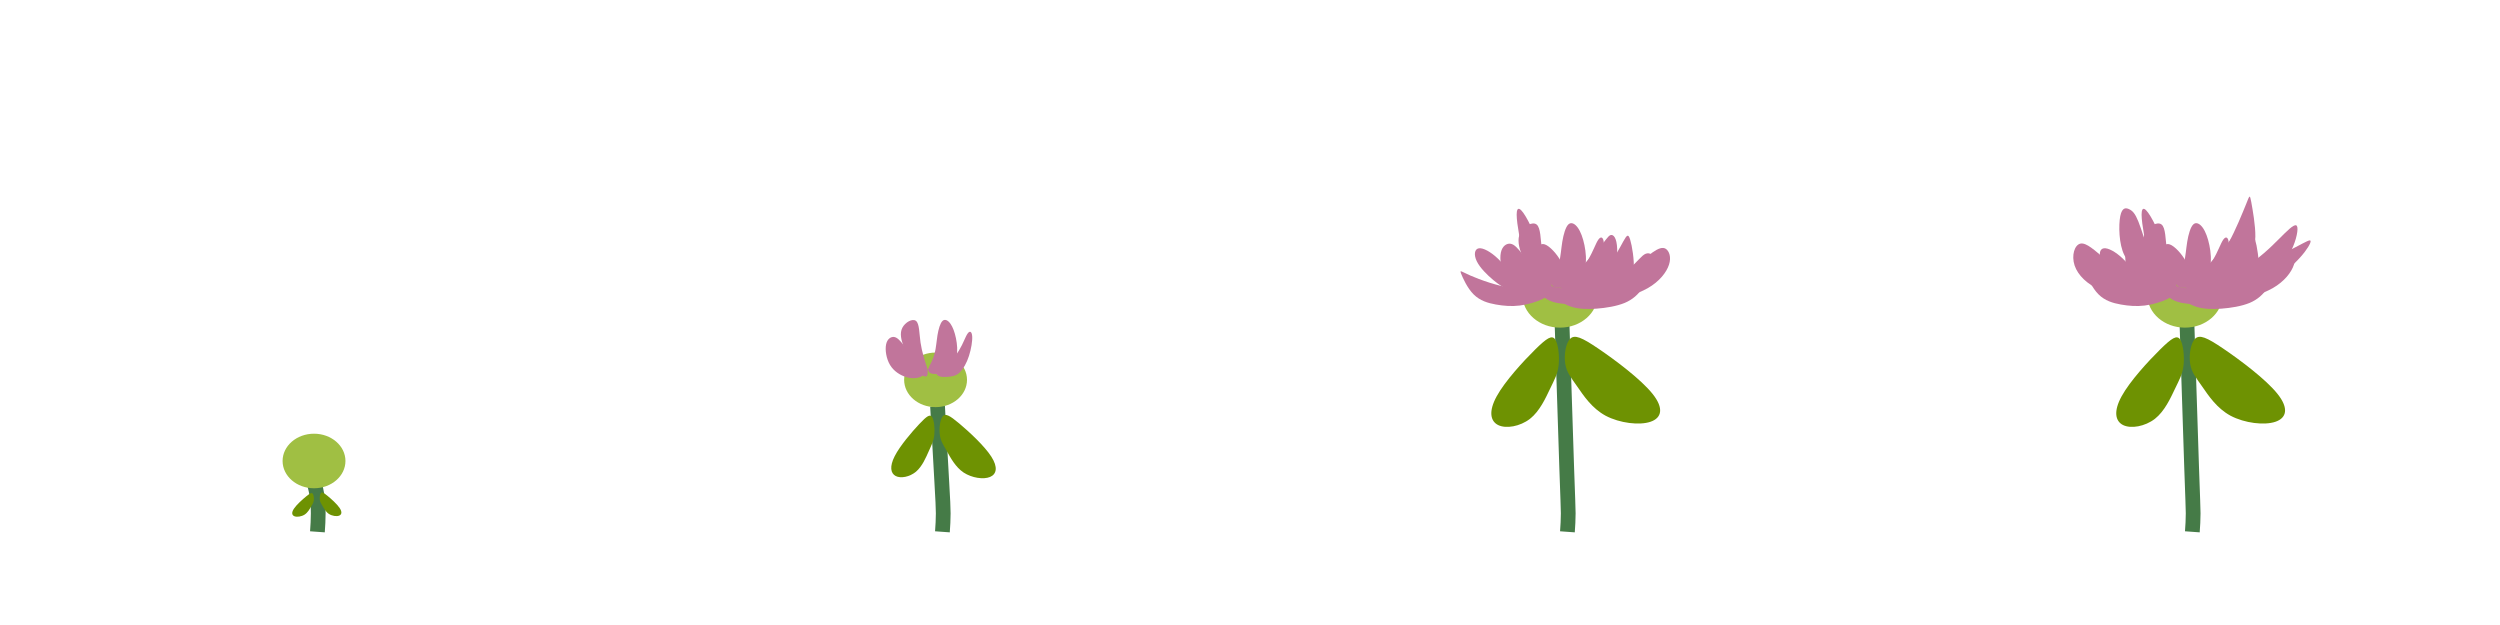 <?xml version="1.0" encoding="UTF-8" standalone="no"?>
<!-- Created with Inkscape (http://www.inkscape.org/) -->

<svg
   width="128"
   height="32"
   viewBox="0 0 33.867 8.467"
   version="1.1"
   id="svg1"
   inkscape:version="1.3.2 (091e20e, 2023-11-25, custom)"
   sodipodi:docname="Chrysanthemum_Scene.svg"
   xmlns:inkscape="http://www.inkscape.org/namespaces/inkscape"
   xmlns:sodipodi="http://sodipodi.sourceforge.net/DTD/sodipodi-0.dtd"
   xmlns="http://www.w3.org/2000/svg"
   xmlns:svg="http://www.w3.org/2000/svg">
  <sodipodi:namedview
     id="namedview1"
     pagecolor="#ffffff"
     bordercolor="#000000"
     borderopacity="0.25"
     inkscape:showpageshadow="2"
     inkscape:pageopacity="0.0"
     inkscape:pagecheckerboard="0"
     inkscape:deskcolor="#d1d1d1"
     inkscape:document-units="mm"
     showgrid="true"
     inkscape:zoom="11.313708"
     inkscape:cx="21.566757"
     inkscape:cy="28.770407"
     inkscape:window-width="1920"
     inkscape:window-height="1001"
     inkscape:window-x="-7"
     inkscape:window-y="-7"
     inkscape:window-maximized="1"
     inkscape:current-layer="g75">
    <inkscape:grid
       id="grid1"
       units="px"
       originx="4.9484431e-08"
       originy="-9.2932053e-09"
       spacingx="8.467"
       spacingy="8.467"
       empcolor="#0099e5"
       empopacity="0.302"
       color="#0099e5"
       opacity="0.149"
       empspacing="5"
       dotted="false"
       gridanglex="30"
       gridanglez="30"
       visible="true" />
  </sodipodi:namedview>
  <defs
     id="defs1">
    <inkscape:path-effect
       effect="bspline"
       id="path-effect955"
       is_visible="true"
       lpeversion="1.3"
       weight="33.333"
       steps="2"
       helper_size="0"
       apply_no_weight="true"
       apply_with_weight="true"
       only_selected="false"
       uniform="false" />
    <inkscape:path-effect
       effect="bspline"
       id="path-effect953"
       is_visible="true"
       lpeversion="1.3"
       weight="33.333"
       steps="2"
       helper_size="0"
       apply_no_weight="true"
       apply_with_weight="true"
       only_selected="false"
       uniform="false" />
    <inkscape:path-effect
       effect="bspline"
       id="path-effect951"
       is_visible="true"
       lpeversion="1.3"
       weight="33.333"
       steps="2"
       helper_size="0"
       apply_no_weight="true"
       apply_with_weight="true"
       only_selected="false"
       uniform="false" />
    <inkscape:path-effect
       effect="bspline"
       id="path-effect949"
       is_visible="true"
       lpeversion="1.3"
       weight="33.333"
       steps="2"
       helper_size="0"
       apply_no_weight="true"
       apply_with_weight="true"
       only_selected="false"
       uniform="false" />
    <inkscape:path-effect
       effect="bspline"
       id="path-effect947"
       is_visible="true"
       lpeversion="1.3"
       weight="33.333"
       steps="2"
       helper_size="0"
       apply_no_weight="true"
       apply_with_weight="true"
       only_selected="false"
       uniform="false" />
    <inkscape:path-effect
       effect="bspline"
       id="path-effect945"
       is_visible="true"
       lpeversion="1.3"
       weight="33.333"
       steps="2"
       helper_size="0"
       apply_no_weight="true"
       apply_with_weight="true"
       only_selected="false"
       uniform="false" />
    <inkscape:path-effect
       effect="bspline"
       id="path-effect941"
       is_visible="true"
       lpeversion="1.3"
       weight="33.333"
       steps="2"
       helper_size="0"
       apply_no_weight="true"
       apply_with_weight="true"
       only_selected="false"
       uniform="false" />
    <inkscape:path-effect
       effect="bspline"
       id="path-effect937"
       is_visible="true"
       lpeversion="1.3"
       weight="33.333"
       steps="2"
       helper_size="0"
       apply_no_weight="true"
       apply_with_weight="true"
       only_selected="false"
       uniform="false" />
    <inkscape:path-effect
       effect="bspline"
       id="path-effect932"
       is_visible="true"
       lpeversion="1.3"
       weight="33.333"
       steps="2"
       helper_size="0"
       apply_no_weight="true"
       apply_with_weight="true"
       only_selected="false"
       uniform="false" />
    <inkscape:path-effect
       effect="bspline"
       id="path-effect924"
       is_visible="true"
       lpeversion="1.3"
       weight="33.333"
       steps="2"
       helper_size="0"
       apply_no_weight="true"
       apply_with_weight="true"
       only_selected="false"
       uniform="false" />
    <inkscape:path-effect
       effect="bspline"
       id="path-effect918"
       is_visible="true"
       lpeversion="1.3"
       weight="33.333"
       steps="2"
       helper_size="0"
       apply_no_weight="true"
       apply_with_weight="true"
       only_selected="false"
       uniform="false" />
    <inkscape:path-effect
       effect="bspline"
       id="path-effect914"
       is_visible="true"
       lpeversion="1.3"
       weight="33.333"
       steps="2"
       helper_size="0"
       apply_no_weight="true"
       apply_with_weight="true"
       only_selected="false"
       uniform="false" />
    <inkscape:path-effect
       effect="bspline"
       id="path-effect898"
       is_visible="true"
       lpeversion="1.3"
       weight="33.333"
       steps="2"
       helper_size="0"
       apply_no_weight="true"
       apply_with_weight="true"
       only_selected="false"
       uniform="false" />
    <inkscape:path-effect
       effect="bspline"
       id="path-effect886"
       is_visible="true"
       lpeversion="1.3"
       weight="33.333"
       steps="2"
       helper_size="0"
       apply_no_weight="true"
       apply_with_weight="true"
       only_selected="false"
       uniform="false" />
    <inkscape:path-effect
       effect="bspline"
       id="path-effect874"
       is_visible="true"
       lpeversion="1.3"
       weight="33.333"
       steps="2"
       helper_size="0"
       apply_no_weight="true"
       apply_with_weight="true"
       only_selected="false"
       uniform="false" />
    <inkscape:path-effect
       effect="bspline"
       id="path-effect862"
       is_visible="true"
       lpeversion="1.3"
       weight="33.333"
       steps="2"
       helper_size="0"
       apply_no_weight="true"
       apply_with_weight="true"
       only_selected="false"
       uniform="false" />
    <inkscape:path-effect
       effect="bspline"
       id="path-effect854"
       is_visible="true"
       lpeversion="1.3"
       weight="33.333"
       steps="2"
       helper_size="0"
       apply_no_weight="true"
       apply_with_weight="true"
       only_selected="false"
       uniform="false" />
    <inkscape:path-effect
       effect="bspline"
       id="path-effect822"
       is_visible="true"
       lpeversion="1.3"
       weight="33.333"
       steps="2"
       helper_size="0"
       apply_no_weight="true"
       apply_with_weight="true"
       only_selected="false"
       uniform="false" />
    <inkscape:path-effect
       effect="bspline"
       id="path-effect737"
       is_visible="true"
       lpeversion="1.3"
       weight="33.333"
       steps="2"
       helper_size="0"
       apply_no_weight="true"
       apply_with_weight="true"
       only_selected="false"
       uniform="false" />
    <inkscape:path-effect
       effect="bspline"
       id="path-effect731"
       is_visible="true"
       lpeversion="1.3"
       weight="33.333"
       steps="2"
       helper_size="0"
       apply_no_weight="true"
       apply_with_weight="true"
       only_selected="false"
       uniform="false" />
    <inkscape:path-effect
       effect="bspline"
       id="path-effect703"
       is_visible="true"
       lpeversion="1.3"
       weight="33.333"
       steps="2"
       helper_size="0"
       apply_no_weight="true"
       apply_with_weight="true"
       only_selected="false"
       uniform="false" />
    <inkscape:path-effect
       effect="bspline"
       id="path-effect695"
       is_visible="true"
       lpeversion="1.3"
       weight="33.333"
       steps="2"
       helper_size="0"
       apply_no_weight="true"
       apply_with_weight="true"
       only_selected="false"
       uniform="false" />
    <inkscape:path-effect
       effect="bspline"
       id="path-effect686"
       is_visible="true"
       lpeversion="1.3"
       weight="33.333"
       steps="2"
       helper_size="0"
       apply_no_weight="true"
       apply_with_weight="true"
       only_selected="false"
       uniform="false" />
    <inkscape:path-effect
       effect="bspline"
       id="path-effect678"
       is_visible="true"
       lpeversion="1.3"
       weight="33.333"
       steps="2"
       helper_size="0"
       apply_no_weight="true"
       apply_with_weight="true"
       only_selected="false"
       uniform="false" />
    <inkscape:path-effect
       effect="bspline"
       id="path-effect670"
       is_visible="true"
       lpeversion="1.3"
       weight="33.333"
       steps="2"
       helper_size="0"
       apply_no_weight="true"
       apply_with_weight="true"
       only_selected="false"
       uniform="false" />
    <inkscape:path-effect
       effect="bspline"
       id="path-effect666"
       is_visible="true"
       lpeversion="1.3"
       weight="33.333"
       steps="2"
       helper_size="0"
       apply_no_weight="true"
       apply_with_weight="true"
       only_selected="false"
       uniform="false" />
    <inkscape:path-effect
       effect="bspline"
       id="path-effect662"
       is_visible="true"
       lpeversion="1.3"
       weight="33.333"
       steps="2"
       helper_size="0"
       apply_no_weight="true"
       apply_with_weight="true"
       only_selected="false"
       uniform="false" />
    <inkscape:path-effect
       effect="bspline"
       id="path-effect642"
       is_visible="true"
       lpeversion="1.3"
       weight="33.333"
       steps="2"
       helper_size="0"
       apply_no_weight="true"
       apply_with_weight="true"
       only_selected="false"
       uniform="false" />
    <inkscape:path-effect
       effect="bspline"
       id="path-effect634"
       is_visible="true"
       lpeversion="1.3"
       weight="33.333"
       steps="2"
       helper_size="0"
       apply_no_weight="true"
       apply_with_weight="true"
       only_selected="false"
       uniform="false" />
    <inkscape:path-effect
       effect="bspline"
       id="path-effect624"
       is_visible="true"
       lpeversion="1.3"
       weight="33.333"
       steps="2"
       helper_size="0"
       apply_no_weight="true"
       apply_with_weight="true"
       only_selected="false"
       uniform="false" />
    <inkscape:path-effect
       effect="bspline"
       id="path-effect607"
       is_visible="true"
       lpeversion="1.3"
       weight="33.333"
       steps="2"
       helper_size="0"
       apply_no_weight="true"
       apply_with_weight="true"
       only_selected="false"
       uniform="false" />
    <inkscape:path-effect
       effect="bspline"
       id="path-effect595"
       is_visible="true"
       lpeversion="1.3"
       weight="33.333"
       steps="2"
       helper_size="0"
       apply_no_weight="true"
       apply_with_weight="true"
       only_selected="false"
       uniform="false" />
    <inkscape:path-effect
       effect="bspline"
       id="path-effect560"
       is_visible="true"
       lpeversion="1.3"
       weight="33.333"
       steps="2"
       helper_size="0"
       apply_no_weight="true"
       apply_with_weight="true"
       only_selected="false"
       uniform="false" />
    <inkscape:path-effect
       effect="bspline"
       id="path-effect499"
       is_visible="true"
       lpeversion="1.3"
       weight="33.333"
       steps="2"
       helper_size="0"
       apply_no_weight="true"
       apply_with_weight="true"
       only_selected="false"
       uniform="false" />
    <inkscape:path-effect
       effect="bspline"
       id="path-effect486"
       is_visible="true"
       lpeversion="1.3"
       weight="33.333"
       steps="2"
       helper_size="0"
       apply_no_weight="true"
       apply_with_weight="true"
       only_selected="false"
       uniform="false" />
    <inkscape:path-effect
       effect="bspline"
       id="path-effect442"
       is_visible="true"
       lpeversion="1.3"
       weight="33.333"
       steps="2"
       helper_size="0"
       apply_no_weight="true"
       apply_with_weight="true"
       only_selected="false"
       uniform="false" />
    <inkscape:path-effect
       effect="bspline"
       id="path-effect426"
       is_visible="true"
       lpeversion="1.3"
       weight="33.333"
       steps="2"
       helper_size="0"
       apply_no_weight="true"
       apply_with_weight="true"
       only_selected="false"
       uniform="false" />
    <inkscape:path-effect
       effect="bspline"
       id="path-effect412"
       is_visible="true"
       lpeversion="1.3"
       weight="33.333"
       steps="2"
       helper_size="0"
       apply_no_weight="true"
       apply_with_weight="true"
       only_selected="false"
       uniform="false" />
    <inkscape:path-effect
       effect="bspline"
       id="path-effect404"
       is_visible="true"
       lpeversion="1.3"
       weight="33.333"
       steps="2"
       helper_size="0"
       apply_no_weight="true"
       apply_with_weight="true"
       only_selected="false"
       uniform="false" />
    <inkscape:path-effect
       effect="bspline"
       id="path-effect393"
       is_visible="true"
       lpeversion="1.3"
       weight="33.333"
       steps="2"
       helper_size="0"
       apply_no_weight="true"
       apply_with_weight="true"
       only_selected="false"
       uniform="false" />
    <inkscape:path-effect
       effect="bspline"
       id="path-effect345"
       is_visible="true"
       lpeversion="1.3"
       weight="33.333"
       steps="2"
       helper_size="0"
       apply_no_weight="true"
       apply_with_weight="true"
       only_selected="false"
       uniform="false" />
    <inkscape:path-effect
       effect="bspline"
       id="path-effect307"
       is_visible="true"
       lpeversion="1.3"
       weight="33.333"
       steps="2"
       helper_size="0"
       apply_no_weight="true"
       apply_with_weight="true"
       only_selected="false"
       uniform="false" />
    <inkscape:path-effect
       effect="bspline"
       id="path-effect278"
       is_visible="true"
       lpeversion="1.3"
       weight="33.333"
       steps="2"
       helper_size="0"
       apply_no_weight="true"
       apply_with_weight="true"
       only_selected="false"
       uniform="false" />
    <inkscape:path-effect
       effect="bspline"
       id="path-effect239"
       is_visible="true"
       lpeversion="1.3"
       weight="33.333"
       steps="2"
       helper_size="0"
       apply_no_weight="true"
       apply_with_weight="true"
       only_selected="false"
       uniform="false" />
    <inkscape:path-effect
       effect="bspline"
       id="path-effect136"
       is_visible="true"
       lpeversion="1.3"
       weight="33.333"
       steps="2"
       helper_size="0"
       apply_no_weight="true"
       apply_with_weight="true"
       only_selected="false"
       uniform="false" />
  </defs>
  <g
     inkscape:label="Layer 1 copy 1"
     inkscape:groupmode="layer"
     id="g75"
     transform="matrix(-1.062,0,0,1.062,8.731,-0.265)">
    <rect
       style="fill:#bdca31;fill-opacity:0;stroke:none;stroke-width:0.498"
       id="rect74"
       width="7.969"
       height="7.969"
       x="0.249"
       y="0.249"
       inkscape:export-filename="Spider_Lily.svg"
       inkscape:export-xdpi="44.636486"
       inkscape:export-ydpi="44.636486" />
    <path
       style="fill:none;stroke:#457b47;stroke-width:0.2;stroke-dasharray:none"
       d="m 4.299,7.21 c 0.006,-0.083 0.011,-0.165 0.011,-0.251 -1e-7,-0.085 -0.006,-0.174 -0.019,-0.256 -0.014,-0.083 -0.036,-0.16 -0.058,-0.237"
       id="path1"
       transform="matrix(-0.941,0,0,0.941,8.218,0.249)"
       inkscape:original-d="m 4.2994791,7.2098957 c 0.00551,-0.082682 0.011025,-0.1653645 0.016536,-0.2480468 -0.00551,-0.088196 -0.011025,-0.176389 -0.016536,-0.2645834 -0.02205,-0.077172 -0.044097,-0.1543404 -0.066146,-0.2315104"
       inkscape:path-effect="#path-effect136" />
    <ellipse
       style="fill:#a0bf43;stroke:none;stroke-width:0.518;stroke-dasharray:none"
       id="path136"
       cx="-4.216"
       cy="6.13"
       rx="0.401"
       ry="0.348"
       transform="scale(-1,1)" />
    <path
       style="fill:#6e9202;stroke-width:0.094"
       d="m 4.303,6.578 c 0.013,-0.016 0.034,-0.005 0.082,0.034 0.048,0.039 0.123,0.106 0.157,0.157 0.034,0.051 0.026,0.084 -0.006,0.097 -0.032,0.013 -0.089,0.005 -0.13,-0.021 -0.04,-0.026 -0.064,-0.07 -0.082,-0.101 -0.018,-0.031 -0.031,-0.049 -0.035,-0.079 -0.004,-0.03 0.001,-0.071 0.014,-0.087 z"
       id="path2"
       inkscape:path-effect="#path-effect239"
       inkscape:original-d="m 4.295589,6.5523534 c 0.020751,0.010377 0.041504,0.020751 0.062256,0.031128 0.075227,0.067445 0.1504511,0.1348872 0.2256765,0.2023306 -0.00778,0.033723 -0.015564,0.067444 -0.023346,0.1011653 -0.057069,-0.00778 -0.1141352,-0.015564 -0.1712029,-0.023346 -0.023346,-0.044099 -0.046692,-0.088195 -0.070037,-0.1322931 -0.012969,-0.018159 -0.02594,-0.036316 -0.03891,-0.054474 0.00519,-0.041505 0.010377,-0.083007 0.015563,-0.1245108 z"
       transform="translate(-0.07,-0.031)" />
    <path
       style="fill:#6e9202;stroke-width:0.094"
       d="m 4.303,6.578 c 0.013,-0.016 0.034,-0.005 0.082,0.034 0.048,0.039 0.123,0.106 0.157,0.157 0.034,0.051 0.026,0.084 -0.006,0.097 -0.032,0.013 -0.089,0.005 -0.13,-0.021 -0.04,-0.026 -0.064,-0.07 -0.082,-0.101 -0.018,-0.031 -0.031,-0.049 -0.035,-0.079 -0.004,-0.03 0.001,-0.071 0.014,-0.087 z"
       id="path239"
       inkscape:path-effect="#path-effect278"
       inkscape:original-d="m 4.295589,6.5523534 c 0.020751,0.010377 0.041504,0.020751 0.062256,0.031128 0.075227,0.067445 0.1504511,0.1348872 0.2256765,0.2023306 -0.00778,0.033723 -0.015564,0.067444 -0.023346,0.1011653 -0.057069,-0.00778 -0.1141352,-0.015564 -0.1712029,-0.023346 -0.023346,-0.044099 -0.046692,-0.088195 -0.070037,-0.1322931 -0.012969,-0.018159 -0.02594,-0.036316 -0.03891,-0.054474 0.00519,-0.041505 0.010377,-0.083007 0.015563,-0.1245108 z"
       transform="matrix(-1,0,0,1,8.431,-0.039)" />
  </g>
  <g
     inkscape:label="Layer 1 copy 1"
     inkscape:groupmode="layer"
     id="g280"
     transform="matrix(-1.062,0,0,1.062,17.198,-0.265)">
    <rect
       style="fill:#bdca31;fill-opacity:0;stroke:none;stroke-width:0.498"
       id="rect278"
       width="7.969"
       height="7.969"
       x="0.249"
       y="0.249"
       inkscape:export-filename="Spider_Lily.svg"
       inkscape:export-xdpi="44.636486"
       inkscape:export-ydpi="44.636486" />
    <path
       style="fill:none;stroke:#457b47;stroke-width:0.2;stroke-dasharray:none"
       d="m 4.299,7.21 c 0.006,-0.083 0.011,-0.165 0.011,-0.251 -1e-7,-0.085 -0.006,-0.174 -0.019,-0.416 -0.014,-0.242 -0.036,-0.639 -0.058,-1.036"
       id="path278"
       transform="matrix(-0.941,0,0,0.941,8.218,0.249)"
       inkscape:original-d="M 4.2994791,7.2098957 C 4.3049891,7.1272137 4.3105041,7.0445312 4.3160151,6.9618489 4.3105051,6.8736529 4.3049901,6.7854599 4.2994791,6.6972655 4.2774298,6.3004749 4.2553818,5.9037054 4.2333331,5.5069257"
       inkscape:path-effect="#path-effect307"
       sodipodi:nodetypes="cccc" />
    <ellipse
       style="fill:#a0bf43;stroke:none;stroke-width:0.518;stroke-dasharray:none"
       id="ellipse278"
       cx="-4.26"
       cy="5.095"
       rx="0.401"
       ry="0.348"
       transform="scale(-1,1)" />
    <path
       style="fill:#6e9202;stroke-width:0.094"
       d="m 4.303,6.578 c 0.013,-0.016 0.034,-0.005 0.082,0.034 0.048,0.039 0.123,0.106 0.157,0.157 0.034,0.051 0.026,0.084 -0.006,0.097 -0.032,0.013 -0.089,0.005 -0.13,-0.021 -0.04,-0.026 -0.064,-0.07 -0.082,-0.101 -0.018,-0.031 -0.031,-0.049 -0.035,-0.079 -0.004,-0.03 0.001,-0.071 0.014,-0.087 z"
       id="path279"
       inkscape:path-effect="#path-effect345"
       inkscape:original-d="m 4.295589,6.5523534 c 0.020751,0.010377 0.041504,0.020751 0.062256,0.031128 0.075227,0.067445 0.1504511,0.1348872 0.2256765,0.2023306 -0.00778,0.033723 -0.015564,0.067444 -0.023346,0.1011653 -0.057069,-0.00778 -0.1141352,-0.015564 -0.1712029,-0.023346 -0.023346,-0.044099 -0.046692,-0.088195 -0.070037,-0.1322931 -0.012969,-0.018159 -0.02594,-0.036316 -0.03891,-0.054474 0.00519,-0.041505 0.010377,-0.083007 0.015563,-0.1245108 z"
       transform="matrix(1.997,0,0,2.609,-4.289,-11.592)" />
    <path
       style="fill:#6e9202;stroke-width:0.094"
       d="m 4.303,6.578 c 0.013,-0.016 0.034,-0.005 0.082,0.034 0.048,0.039 0.123,0.106 0.157,0.157 0.034,0.051 0.026,0.084 -0.006,0.097 -0.032,0.013 -0.089,0.005 -0.13,-0.021 -0.04,-0.026 -0.064,-0.07 -0.082,-0.101 -0.018,-0.031 -0.031,-0.049 -0.035,-0.079 -0.004,-0.03 0.001,-0.071 0.014,-0.087 z"
       id="path280"
       inkscape:path-effect="#path-effect393"
       inkscape:original-d="m 4.295589,6.5523534 c 0.020751,0.010377 0.041504,0.020751 0.062256,0.031128 0.075227,0.067445 0.1504511,0.1348872 0.2256765,0.2023306 -0.00778,0.033723 -0.015564,0.067444 -0.023346,0.1011653 -0.057069,-0.00778 -0.1141352,-0.015564 -0.1712029,-0.023346 -0.023346,-0.044099 -0.046692,-0.088195 -0.070037,-0.1322931 -0.012969,-0.018159 -0.02594,-0.036316 -0.03891,-0.054474 0.00519,-0.041505 0.010377,-0.083007 0.015563,-0.1245108 z"
       transform="matrix(-2.595,0,0,2.682,15.336,-12.081)" />
    <path
       style="fill:#c1759b;stroke-width:0.094"
       d="m 4.38,4.903 c 0.018,-0.056 0.055,-0.168 0.072,-0.285 0.017,-0.117 0.013,-0.24 0.058,-0.275 0.045,-0.035 0.138,0.018 0.174,0.088 0.036,0.07 0.014,0.156 -0.016,0.238 -0.029,0.083 -0.066,0.161 -0.108,0.226 -0.042,0.064 -0.09,0.114 -0.125,0.138 -0.035,0.025 -0.057,0.025 -0.067,0.008 -0.01,-0.017 -0.008,-0.05 -0.007,-0.066 9.167e-4,-0.017 9.184e-4,-0.017 0.019,-0.072 z"
       id="path393"
       inkscape:path-effect="#path-effect404"
       inkscape:original-d="M 4.3611717,4.9592599 C 4.3978562,4.8473722 4.4345406,4.7354847 4.4712249,4.623597 4.4675568,4.5007018 4.4638887,4.3778113 4.4602206,4.2549183 c 0.093547,0.053194 0.1870907,0.106385 0.2806361,0.1595774 -0.022011,0.08621 -0.044021,0.1724168 -0.066032,0.2586254 -0.036685,0.078873 -0.073369,0.1577432 -0.1100534,0.2366147 -0.047691,0.049525 -0.095379,0.099048 -0.1430693,0.148572 -0.022011,0 -0.044021,0 -0.066032,0 0.00184,-0.033017 0.00367,-0.066032 0.0055,-0.099048 z" />
    <path
       style="fill:#c1759b;stroke-width:0.094"
       d="M 4.311,4.9 C 4.293,4.868 4.258,4.803 4.239,4.731 4.22,4.658 4.216,4.578 4.203,4.499 c -0.013,-0.079 -0.035,-0.156 -0.065,-0.184 -0.03,-0.028 -0.069,-0.008 -0.1,0.035 -0.031,0.043 -0.055,0.109 -0.071,0.186 -0.016,0.077 -0.023,0.165 -0.008,0.235 0.015,0.07 0.051,0.121 0.096,0.156 0.045,0.035 0.098,0.053 0.138,0.061 0.04,0.007 0.068,0.004 0.085,-9.164e-4 0.017,-0.005 0.025,-0.01 0.031,-0.019 0.006,-0.009 0.012,-0.022 0.015,-0.028 0.003,-0.006 0.003,-0.006 -0.015,-0.039 z"
       id="path404"
       inkscape:path-effect="#path-effect412"
       inkscape:original-d="M 4.3281556,4.9317464 C 4.2933054,4.8675487 4.2584552,4.8033508 4.223605,4.7391531 4.2199369,4.6584457 4.2162688,4.5777415 4.2126008,4.4970357 4.1905897,4.4199969 4.1685796,4.3429611 4.1465688,4.2659238 c -0.038519,0.020176 -0.077037,0.040353 -0.1155559,0.060529 -0.023846,0.066033 -0.04769,0.132064 -0.071535,0.198096 -0.00734,0.088044 -0.014675,0.1760852 -0.022011,0.264128 0.036685,0.051359 0.073369,0.1027165 0.1100534,0.1540746 0.053193,0.018343 0.1063848,0.036685 0.1595772,0.055027 0.027514,-0.00367 0.055027,-0.00734 0.08254,-0.011004 0.00734,-0.0055 0.014675,-0.011004 0.022011,-0.016508 0.0055,-0.01284 0.011004,-0.025679 0.016508,-0.038519 z"
       transform="translate(0.033,0.028)" />
    <path
       style="fill:#c1759b;stroke-width:0.094"
       d="M 4.216,4.958 C 4.203,4.957 4.178,4.956 4.129,4.916 4.081,4.877 4.009,4.8 3.959,4.716 3.908,4.633 3.879,4.543 3.851,4.504 c -0.028,-0.039 -0.053,-0.026 -0.058,0.033 -0.005,0.059 0.012,0.163 0.041,0.253 0.029,0.09 0.072,0.165 0.114,0.207 0.042,0.042 0.084,0.051 0.13,0.057 0.046,0.005 0.095,0.007 0.127,-0.002 0.031,-0.009 0.044,-0.029 0.05,-0.047 0.005,-0.017 0.004,-0.032 -0.002,-0.039 -0.005,-0.007 -0.015,-0.007 -0.019,-0.007 -0.005,0 -0.005,2.6e-6 -0.017,-9.141e-4 z"
       id="path412"
       inkscape:path-effect="#path-effect426"
       inkscape:original-d="m 4.2291077,4.9592599 c -0.025679,-0.00184 -0.051358,-0.00367 -0.077038,-0.0055 C 4.0805343,4.8767175 4.0090009,4.7996817 3.9374662,4.7226444 3.9081182,4.6327658 3.8787712,4.5428906 3.8494236,4.4530138 c -0.02568,0.01284 -0.051358,0.025679 -0.077038,0.038519 0.016508,0.1045527 0.033016,0.2091013 0.049524,0.313652 0.042188,0.075205 0.084374,0.1504063 0.1265613,0.2256095 0.042188,0.00917 0.084374,0.018343 0.1265614,0.027513 0.049525,0.00184 0.099048,0.00367 0.1485721,0.0055 0.01284,-0.020176 0.025679,-0.040353 0.038519,-0.060529 -0.00184,-0.014675 -0.00367,-0.029348 -0.0055,-0.044021 -0.00917,0 -0.018343,0 -0.027513,0 z" />
    <path
       style="fill:#c1759b;stroke-width:0.094"
       d="M 4.478,4.901 C 4.517,4.847 4.596,4.741 4.654,4.668 4.712,4.594 4.748,4.554 4.789,4.548 c 0.041,-0.005 0.087,0.024 0.102,0.094 0.015,0.071 -0.002,0.183 -0.05,0.263 -0.049,0.081 -0.129,0.13 -0.201,0.153 -0.072,0.023 -0.134,0.019 -0.177,0.004 -0.043,-0.016 -0.067,-0.043 -0.072,-0.062 -0.005,-0.019 0.01,-0.03 0.021,-0.037 0.011,-0.006 0.018,-0.008 0.022,-0.009 0.004,-9.165e-4 0.004,-9.209e-4 0.043,-0.054 z"
       id="path426"
       inkscape:path-effect="#path-effect442"
       inkscape:original-d="m 4.438209,4.9537573 c 0.078872,-0.1063851 0.1577432,-0.2127699 0.2366147,-0.319155 0.036685,-0.040354 0.073369,-0.080706 0.1100532,-0.1210585 0.045857,0.029348 0.091711,0.058695 0.1375669,0.088043 -0.016508,0.1118897 -0.033016,0.2237752 -0.049524,0.3356627 -0.080707,0.049525 -0.1614115,0.099048 -0.2421174,0.1485722 -0.062365,-0.00367 -0.124727,-0.00734 -0.1870907,-0.011004 -0.023846,-0.027514 -0.04769,-0.055027 -0.071535,-0.08254 0.014675,-0.011004 0.029348,-0.022011 0.044021,-0.033016 0.00734,-0.00184 0.014675,-0.00367 0.022011,-0.0055 z" />
  </g>
  <g
     inkscape:label="Layer 1 copy 1"
     inkscape:groupmode="layer"
     id="g448"
     transform="matrix(-1.062,0,0,1.062,25.665,-0.265)">
    <rect
       style="fill:#bdca31;fill-opacity:0;stroke:none;stroke-width:0.498"
       id="rect442"
       width="7.969"
       height="7.969"
       x="0.249"
       y="0.249"
       inkscape:export-filename="Spider_Lily.svg"
       inkscape:export-xdpi="44.636486"
       inkscape:export-ydpi="44.636486" />
    <path
       style="fill:none;stroke:#457b47;stroke-width:0.2;stroke-dasharray:none"
       d="m 4.299,7.21 c 0.006,-0.083 0.011,-0.165 0.011,-0.251 -1e-7,-0.085 -0.006,-0.174 -0.021,-0.629 -0.016,-0.455 -0.042,-1.277 -0.068,-2.098"
       id="path442"
       transform="matrix(-0.941,0,0,0.941,8.218,0.249)"
       inkscape:original-d="M 4.2994791,7.2098957 C 4.3049891,7.1272137 4.3105041,7.0445312 4.3160151,6.9618489 4.3105051,6.8736529 4.3049901,6.7854599 4.2994791,6.6972655 4.2735321,5.8756163 4.2475864,5.0540108 4.2216401,4.2323841"
       inkscape:path-effect="#path-effect486"
       sodipodi:nodetypes="cccc" />
    <ellipse
       style="fill:#a0bf43;stroke:none;stroke-width:0.619;stroke-dasharray:none"
       id="ellipse442"
       cx="-4.267"
       cy="4.013"
       rx="0.479"
       ry="0.416"
       transform="scale(-1,1)" />
    <path
       style="fill:#6e9202;stroke-width:0.094"
       d="m 4.303,6.578 c 0.013,-0.016 0.034,-0.005 0.082,0.034 0.048,0.039 0.123,0.106 0.157,0.157 0.034,0.051 0.026,0.084 -0.006,0.097 -0.032,0.013 -0.089,0.005 -0.13,-0.021 -0.04,-0.026 -0.064,-0.07 -0.082,-0.101 -0.018,-0.031 -0.031,-0.049 -0.035,-0.079 -0.004,-0.03 0.001,-0.071 0.014,-0.087 z"
       id="path443"
       inkscape:path-effect="#path-effect499"
       inkscape:original-d="m 4.295589,6.5523534 c 0.020751,0.010377 0.041504,0.020751 0.062256,0.031128 0.075227,0.067445 0.1504511,0.1348872 0.2256765,0.2023306 -0.00778,0.033723 -0.015564,0.067444 -0.023346,0.1011653 -0.057069,-0.00778 -0.1141352,-0.015564 -0.1712029,-0.023346 -0.023346,-0.044099 -0.046692,-0.088195 -0.070037,-0.1322931 -0.012969,-0.018159 -0.02594,-0.036316 -0.03891,-0.054474 0.00519,-0.041505 0.010377,-0.083007 0.015563,-0.1245108 z"
       transform="matrix(3.121,0,0,3.792,-9.101,-20.364)" />
    <path
       style="fill:#6e9202;stroke-width:0.094"
       d="m 4.303,6.578 c 0.013,-0.016 0.034,-0.005 0.082,0.034 0.048,0.039 0.123,0.106 0.157,0.157 0.034,0.051 0.026,0.084 -0.006,0.097 -0.032,0.013 -0.089,0.005 -0.13,-0.021 -0.04,-0.026 -0.064,-0.07 -0.082,-0.101 -0.018,-0.031 -0.031,-0.049 -0.035,-0.079 -0.004,-0.03 0.001,-0.071 0.014,-0.087 z"
       id="path444"
       inkscape:path-effect="#path-effect560"
       inkscape:original-d="m 4.295589,6.5523534 c 0.020751,0.010377 0.041504,0.020751 0.062256,0.031128 0.075227,0.067445 0.1504511,0.1348872 0.2256765,0.2023306 -0.00778,0.033723 -0.015564,0.067444 -0.023346,0.1011653 -0.057069,-0.00778 -0.1141352,-0.015564 -0.1712029,-0.023346 -0.023346,-0.044099 -0.046692,-0.088195 -0.070037,-0.1322931 -0.012969,-0.018159 -0.02594,-0.036316 -0.03891,-0.054474 0.00519,-0.041505 0.010377,-0.083007 0.015563,-0.1245108 z"
       transform="matrix(-4.401,0,0,3.673,23.076,-19.589)" />
    <path
       style="fill:#c1759b;stroke-width:0.094"
       d="m 4.38,4.903 c 0.018,-0.056 0.055,-0.168 0.072,-0.285 0.017,-0.117 0.013,-0.24 0.058,-0.275 0.045,-0.035 0.138,0.018 0.174,0.088 0.036,0.07 0.014,0.156 -0.016,0.238 -0.029,0.083 -0.066,0.161 -0.108,0.226 -0.042,0.064 -0.09,0.114 -0.125,0.138 -0.035,0.025 -0.057,0.025 -0.067,0.008 -0.01,-0.017 -0.008,-0.05 -0.007,-0.066 9.167e-4,-0.017 9.184e-4,-0.017 0.019,-0.072 z"
       id="path445"
       inkscape:path-effect="#path-effect595"
       inkscape:original-d="M 4.3611717,4.9592599 C 4.3978562,4.8473722 4.4345406,4.7354847 4.4712249,4.623597 4.4675568,4.5007018 4.4638887,4.3778113 4.4602206,4.2549183 c 0.093547,0.053194 0.1870907,0.106385 0.2806361,0.1595774 -0.022011,0.08621 -0.044021,0.1724168 -0.066032,0.2586254 -0.036685,0.078873 -0.073369,0.1577432 -0.1100534,0.2366147 -0.047691,0.049525 -0.095379,0.099048 -0.1430693,0.148572 -0.022011,0 -0.044021,0 -0.066032,0 0.00184,-0.033017 0.00367,-0.066032 0.0055,-0.099048 z"
       transform="matrix(1.196,0,0,1.196,-0.828,-2.081)" />
    <path
       style="fill:#c1759b;stroke-width:0.094"
       d="M 4.311,4.9 C 4.293,4.868 4.258,4.803 4.239,4.731 4.22,4.658 4.216,4.578 4.203,4.499 c -0.013,-0.079 -0.035,-0.156 -0.065,-0.184 -0.03,-0.028 -0.069,-0.008 -0.1,0.035 -0.031,0.043 -0.055,0.109 -0.071,0.186 -0.016,0.077 -0.023,0.165 -0.008,0.235 0.015,0.07 0.051,0.121 0.096,0.156 0.045,0.035 0.098,0.053 0.138,0.061 0.04,0.007 0.068,0.004 0.085,-9.164e-4 0.017,-0.005 0.025,-0.01 0.031,-0.019 0.006,-0.009 0.012,-0.022 0.015,-0.028 0.003,-0.006 0.003,-0.006 -0.015,-0.039 z"
       id="path446"
       inkscape:path-effect="#path-effect607"
       inkscape:original-d="M 4.3281556,4.9317464 C 4.2933054,4.8675487 4.2584552,4.8033508 4.223605,4.7391531 4.2199369,4.6584457 4.2162688,4.5777415 4.2126008,4.4970357 4.1905897,4.4199969 4.1685796,4.3429611 4.1465688,4.2659238 c -0.038519,0.020176 -0.077037,0.040353 -0.1155559,0.060529 -0.023846,0.066033 -0.04769,0.132064 -0.071535,0.198096 -0.00734,0.088044 -0.014675,0.1760852 -0.022011,0.264128 0.036685,0.051359 0.073369,0.1027165 0.1100534,0.1540746 0.053193,0.018343 0.1063848,0.036685 0.1595772,0.055027 0.027514,-0.00367 0.055027,-0.00734 0.08254,-0.011004 0.00734,-0.0055 0.014675,-0.011004 0.022011,-0.016508 0.0055,-0.01284 0.011004,-0.025679 0.016508,-0.038519 z"
       transform="matrix(1.196,0,0,1.196,-0.789,-2.049)" />
    <path
       style="fill:#c1759b;stroke-width:0.094"
       d="M 4.216,4.958 C 4.203,4.957 4.178,4.956 4.129,4.916 4.081,4.877 4.009,4.8 3.959,4.716 3.908,4.633 3.879,4.543 3.851,4.504 c -0.028,-0.039 -0.053,-0.026 -0.058,0.033 -0.005,0.059 0.012,0.163 0.041,0.253 0.029,0.09 0.072,0.165 0.114,0.207 0.042,0.042 0.084,0.051 0.13,0.057 0.046,0.005 0.095,0.007 0.127,-0.002 0.031,-0.009 0.044,-0.029 0.05,-0.047 0.005,-0.017 0.004,-0.032 -0.002,-0.039 -0.005,-0.007 -0.015,-0.007 -0.019,-0.007 -0.005,0 -0.005,2.6e-6 -0.017,-9.141e-4 z"
       id="path447"
       inkscape:path-effect="#path-effect624"
       inkscape:original-d="m 4.2291077,4.9592599 c -0.025679,-0.00184 -0.051358,-0.00367 -0.077038,-0.0055 C 4.0805343,4.8767175 4.0090009,4.7996817 3.9374662,4.7226444 3.9081182,4.6327658 3.8787712,4.5428906 3.8494236,4.4530138 c -0.02568,0.01284 -0.051358,0.025679 -0.077038,0.038519 0.016508,0.1045527 0.033016,0.2091013 0.049524,0.313652 0.042188,0.075205 0.084374,0.1504063 0.1265613,0.2256095 0.042188,0.00917 0.084374,0.018343 0.1265614,0.027513 0.049525,0.00184 0.099048,0.00367 0.1485721,0.0055 0.01284,-0.020176 0.025679,-0.040353 0.038519,-0.060529 -0.00184,-0.014675 -0.00367,-0.029348 -0.0055,-0.044021 -0.00917,0 -0.018343,0 -0.027513,0 z"
       transform="matrix(1.196,0,0,1.196,-0.828,-2.081)" />
    <path
       style="fill:#c1759b;stroke-width:0.094"
       d="M 4.478,4.901 C 4.517,4.847 4.596,4.741 4.654,4.668 4.712,4.594 4.748,4.554 4.789,4.548 c 0.041,-0.005 0.087,0.024 0.102,0.094 0.015,0.071 -0.002,0.183 -0.05,0.263 -0.049,0.081 -0.129,0.13 -0.201,0.153 -0.072,0.023 -0.134,0.019 -0.177,0.004 -0.043,-0.016 -0.067,-0.043 -0.072,-0.062 -0.005,-0.019 0.01,-0.03 0.021,-0.037 0.011,-0.006 0.018,-0.008 0.022,-0.009 0.004,-9.165e-4 0.004,-9.209e-4 0.043,-0.054 z"
       id="path448"
       inkscape:path-effect="#path-effect634"
       inkscape:original-d="m 4.438209,4.9537573 c 0.078872,-0.1063851 0.1577432,-0.2127699 0.2366147,-0.319155 0.036685,-0.040354 0.073369,-0.080706 0.1100532,-0.1210585 0.045857,0.029348 0.091711,0.058695 0.1375669,0.088043 -0.016508,0.1118897 -0.033016,0.2237752 -0.049524,0.3356627 -0.080707,0.049525 -0.1614115,0.099048 -0.2421174,0.1485722 -0.062365,-0.00367 -0.124727,-0.00734 -0.1870907,-0.011004 -0.023846,-0.027514 -0.04769,-0.055027 -0.071535,-0.08254 0.014675,-0.011004 0.029348,-0.022011 0.044021,-0.033016 0.00734,-0.00184 0.014675,-0.00367 0.022011,-0.0055 z"
       transform="matrix(1.196,0,0,1.196,-0.828,-2.081)" />
    <path
       style="fill:#c1759b;stroke-width:0.094"
       d="m 4.382,3.74 c 0.04,-0.075 0.095,-0.193 0.105,-0.281 0.009,-0.088 -0.028,-0.147 -0.092,-0.125 -0.064,0.022 -0.156,0.125 -0.2,0.207 -0.044,0.083 -0.04,0.145 -0.029,0.191 0.011,0.046 0.029,0.075 0.051,0.097 0.022,0.022 0.048,0.037 0.073,0.028 0.026,-0.009 0.051,-0.042 0.092,-0.117 z"
       id="path634"
       inkscape:path-effect="#path-effect642"
       inkscape:original-d="M 4.3675259,3.781689 C 4.4225526,3.6642986 4.4775791,3.5469085 4.5326058,3.4295182 4.4959205,3.3708219 4.4592368,3.312128 4.4225526,3.253433 4.3308394,3.3561515 4.2391302,3.4588657 4.1474191,3.5615821 c 0.00367,0.062365 0.00734,0.1247273 0.011004,0.1870908 0.018343,0.029348 0.036684,0.058695 0.055027,0.088043 0.02568,0.014675 0.051358,0.029348 0.077037,0.044021 0.02568,-0.033017 0.051358,-0.066032 0.077039,-0.099048 z"
       transform="translate(0.066,0.033)" />
    <path
       style="fill:#c1759b;stroke-width:0.094"
       d="M 4.089,3.861 C 4.078,3.837 4.052,3.837 3.977,3.815 3.902,3.793 3.777,3.749 3.678,3.653 3.579,3.558 3.505,3.411 3.46,3.329 c -0.046,-0.083 -0.064,-0.101 -0.088,-0.022 -0.024,0.079 -0.053,0.255 -0.046,0.382 0.007,0.127 0.051,0.204 0.149,0.26 0.097,0.057 0.248,0.094 0.354,0.117 0.106,0.024 0.169,0.035 0.205,0.018 0.037,-0.017 0.048,-0.061 0.055,-0.106 0.007,-0.046 0.011,-0.094 5e-7,-0.117 z"
       id="path642"
       inkscape:path-effect="#path-effect662"
       inkscape:original-d="m 4.1033979,3.8367157 c -0.025679,0 -0.051358,0 -0.077038,0 C 3.9016308,3.7926935 3.7769063,3.7486729 3.652179,3.7046517 3.5788088,3.5579108 3.5054413,3.4111759 3.4320724,3.2644383 c -0.018343,-0.018343 -0.036685,-0.036685 -0.055027,-0.055027 -0.029348,0.1760889 -0.058695,0.3521705 -0.088043,0.528256 0.044022,0.077039 0.088043,0.1540748 0.132064,0.2311121 0.1504092,0.036685 0.3008124,0.073369 0.4512187,0.1100534 0.062365,0.011007 0.124727,0.022011 0.1870907,0.033016 0.011007,-0.044022 0.022011,-0.088043 0.033016,-0.132064 0.00367,-0.047691 0.00734,-0.09538 0.011006,-0.1430691 z" />
    <path
       style="fill:#c1759b;stroke-width:0.094"
       d="m 4.667,3.877 c 0.013,-0.018 0.083,-0.018 0.156,-0.075 0.073,-0.057 0.15,-0.171 0.238,-0.255 0.088,-0.084 0.187,-0.139 0.242,-0.13 0.055,0.009 0.066,0.083 0.026,0.165 -0.04,0.083 -0.132,0.174 -0.211,0.24 -0.079,0.066 -0.145,0.106 -0.205,0.127 -0.061,0.02 -0.116,0.02 -0.165,0.002 -0.05,-0.018 -0.094,-0.055 -0.081,-0.073 z"
       id="path662"
       inkscape:path-effect="#path-effect666"
       inkscape:original-d="m 4.6096433,3.8587263 c 0.0697,0 0.1394007,0 0.2091013,0 0.077039,-0.113724 0.1540746,-0.2274436 0.2311119,-0.3411653 0.09905,-0.055028 0.1980962,-0.1100534 0.2971441,-0.1650801 0.011007,0.07337 0.022011,0.1467378 0.033016,0.2201068 -0.091713,0.091713 -0.1834224,0.1834221 -0.2751335,0.2751333 -0.066033,0.040354 -0.132064,0.080706 -0.198096,0.1210587 -0.055028,0 -0.1100534,0 -0.1650799,0 -0.044022,-0.036685 -0.088043,-0.073369 -0.1320639,-0.1100534 z" />
    <path
       style="fill:#c1759b;stroke-width:0.094"
       d="M 4.201,3.967 C 4.133,3.976 3.997,3.994 3.839,3.945 3.682,3.895 3.502,3.778 3.388,3.681 3.274,3.584 3.227,3.507 3.173,3.486 3.12,3.466 3.062,3.503 3.065,3.589 c 0.004,0.086 0.07,0.222 0.138,0.321 0.068,0.099 0.138,0.161 0.24,0.204 0.103,0.042 0.238,0.064 0.36,0.073 0.121,0.009 0.227,0.005 0.319,-0.024 0.092,-0.029 0.169,-0.084 0.191,-0.123 0.022,-0.039 -0.011,-0.061 -0.028,-0.072 -0.017,-0.011 -0.017,-0.011 -0.084,-0.002 z"
       id="path666"
       inkscape:path-effect="#path-effect670"
       inkscape:original-d="M 4.2684778,3.9577744 C 4.1327454,3.9761174 3.9970128,3.9944589 3.8612805,4.0128011 3.681523,3.8954085 3.5017727,3.7780206 3.322019,3.6606303 3.2743282,3.5835915 3.2266394,3.5065557 3.1789497,3.4295182 c -0.058696,0.036685 -0.1173904,0.073369 -0.1760854,0.1100534 0.066033,0.135735 0.132064,0.2714649 0.198096,0.4071975 0.069702,0.062365 0.1394009,0.124727 0.2091015,0.1870907 0.1357351,0.022011 0.2714647,0.044021 0.4071973,0.066032 0.106387,-0.00367 0.2127699,-0.00734 0.3191547,-0.011007 0.077039,-0.055028 0.1540746,-0.1100532 0.2311121,-0.1650799 -0.033017,-0.022011 -0.066032,-0.044021 -0.099048,-0.066032 z" />
    <path
       style="fill:#c1759b;stroke-width:0.094"
       d="m 4.463,3.908 c 0.084,0.005 0.231,0.039 0.416,0.015 C 5.065,3.899 5.288,3.818 5.409,3.765 5.53,3.712 5.549,3.686 5.529,3.74 5.508,3.793 5.45,3.925 5.369,4.005 5.288,4.086 5.186,4.116 5.085,4.134 4.984,4.152 4.885,4.16 4.78,4.147 4.676,4.134 4.566,4.101 4.49,4.064 4.415,4.027 4.375,3.987 4.366,3.956 c -0.009,-0.031 0.013,-0.053 0.097,-0.048 z"
       id="path670"
       inkscape:path-effect="#path-effect678"
       inkscape:original-d="m 4.4005418,3.8807371 c 0.1467379,0.033016 0.2934757,0.066032 0.4402134,0.099048 0.2237796,-0.080707 0.4475503,-0.1614116 0.6713255,-0.2421174 0.018343,-0.02568 0.036684,-0.051358 0.055027,-0.077037 C 5.5084111,3.792697 5.449717,3.9247583 5.391022,4.0568223 5.2883035,4.0861705 5.185589,4.1155176 5.0828726,4.1448651 4.9838225,4.1522013 4.8847766,4.15954 4.7857285,4.1668762 4.6756731,4.1338595 4.5656219,4.1008442 4.4555685,4.067828 4.4152149,4.0274745 4.3748626,3.9871224 4.3345098,3.9467696 c 0.022011,-0.022011 0.044021,-0.044021 0.066032,-0.066032 z" />
    <path
       style="fill:#c1759b;stroke-width:0.094"
       d="m 4.503,3.958 c -0.022,-0.007 -0.04,0.029 -0.114,0.059 C 4.316,4.046 4.188,4.068 4.004,4.029 3.821,3.991 3.582,3.892 3.419,3.804 3.256,3.716 3.168,3.639 3.096,3.589 3.025,3.54 2.97,3.518 2.928,3.545 c -0.042,0.028 -0.072,0.105 -0.04,0.202 0.031,0.097 0.123,0.215 0.27,0.299 0.147,0.084 0.349,0.136 0.565,0.169 0.216,0.033 0.448,0.048 0.592,0.02 0.145,-0.028 0.204,-0.097 0.22,-0.158 0.017,-0.061 -0.009,-0.112 -0.031,-0.119 z"
       id="path678"
       inkscape:path-effect="#path-effect686"
       inkscape:original-d="M 4.4995899,3.913753 C 4.4812469,3.9504374 4.4629054,3.9871219 4.4445632,4.0238064 4.316165,4.0458175 4.1877721,4.0678276 4.0593765,4.0898384 3.8209227,3.9907883 3.5824786,3.8917424 3.3440295,3.7926943 3.2559852,3.7156555 3.1679444,3.6386197 3.0799016,3.5615821 3.0248739,3.5395711 2.9698484,3.517561 2.9148217,3.4955502 2.8854737,3.5725892 2.8561267,3.649625 2.8267787,3.7266623 2.9184917,3.8440549 3.010201,3.9614427 3.1019122,4.0788331 3.3036805,4.1301921 3.5054411,4.1815496 3.7072055,4.2329077 3.9383221,4.2475827 4.1694297,4.2622557 4.4005416,4.2769287 4.4592376,4.2072267 4.5179319,4.1375277 4.576627,4.0678272 4.550947,4.0164682 4.525269,3.9651109 4.4995899,3.913753 Z"
       transform="translate(-0.011,-0.121)" />
    <path
       style="fill:#c1759b;stroke-width:0.094"
       d="M 4.397,3.753 C 4.446,3.574 4.581,3.242 4.674,3.066 4.768,2.89 4.82,2.869 4.82,2.988 c -6e-7,0.119 -0.052,0.379 -0.093,0.56 -0.042,0.182 -0.073,0.285 -0.122,0.345 -0.049,0.06 -0.117,0.075 -0.169,0.07 -0.052,-0.005 -0.088,-0.031 -0.039,-0.21 z"
       id="path686"
       inkscape:path-effect="#path-effect695"
       inkscape:original-d="M 4.3111532,3.9064915 C 4.4460404,3.5744618 4.5809275,3.2424319 4.7158145,2.9104023 4.7676953,2.8896513 4.8195738,2.8688985 4.8714534,2.8481467 4.8195728,3.1075502 4.7676943,3.3669431 4.7158145,3.6263414 c -0.031128,0.1037614 -0.062256,0.2075185 -0.093383,0.3112779 -0.067445,0.015564 -0.1348869,0.031128 -0.2023306,0.046692 -0.036316,-0.02594 -0.072631,-0.05188 -0.1089477,-0.07782 z" />
    <path
       style="fill:#c1759b;stroke-width:0.094"
       d="M 4.148,3.823 C 4.073,3.725 3.896,3.559 3.792,3.442 3.689,3.325 3.657,3.258 3.621,3.248 c -0.036,-0.01 -0.078,0.036 -0.083,0.174 -0.005,0.137 0.026,0.366 0.104,0.485 0.078,0.119 0.202,0.13 0.298,0.125 0.096,-0.005 0.163,-0.026 0.21,-0.052 0.047,-0.026 0.073,-0.057 -0.003,-0.156 z"
       id="path695"
       inkscape:path-effect="#path-effect703"
       inkscape:original-d="M 4.2488976,3.8909276 C 4.0725069,3.7249126 3.8961162,3.5588979 3.7197253,3.392883 3.688597,3.325438 3.6574697,3.2579958 3.6263419,3.1905524 c -0.041505,0.046693 -0.083007,0.093383 -0.1245112,0.140075 0.031129,0.228275 0.062256,0.4565408 0.093383,0.6848113 0.1245136,0.010377 0.2490223,0.020751 0.3735335,0.031128 0.067445,-0.020751 0.1348871,-0.041504 0.2023306,-0.062256 0.02594,-0.031128 0.05188,-0.062256 0.07782,-0.093383 z" />
  </g>
  <g
     inkscape:label="Layer 1 copy 1"
     inkscape:groupmode="layer"
     id="g717"
     transform="matrix(-1.062,0,0,1.062,34.131,-0.265)">
    <rect
       style="fill:#bdca31;fill-opacity:0;stroke:none;stroke-width:0.498"
       id="rect703"
       width="7.969"
       height="7.969"
       x="0.249"
       y="0.249"
       inkscape:export-filename="Spider_Lily.svg"
       inkscape:export-xdpi="44.636486"
       inkscape:export-ydpi="44.636486" />
    <path
       style="fill:none;stroke:#457b47;stroke-width:0.2;stroke-dasharray:none"
       d="m 4.299,7.21 c 0.006,-0.083 0.011,-0.165 0.011,-0.251 -1e-7,-0.085 -0.006,-0.174 -0.021,-0.629 -0.016,-0.455 -0.042,-1.277 -0.068,-2.098"
       id="path703"
       transform="matrix(-0.941,0,0,0.941,8.218,0.249)"
       inkscape:original-d="M 4.2994791,7.2098957 C 4.3049891,7.1272137 4.3105041,7.0445312 4.3160151,6.9618489 4.3105051,6.8736529 4.3049901,6.7854599 4.2994791,6.6972655 4.2735321,5.8756163 4.2475864,5.0540108 4.2216401,4.2323841"
       inkscape:path-effect="#path-effect731"
       sodipodi:nodetypes="cccc" />
    <ellipse
       style="fill:#a0bf43;stroke:none;stroke-width:0.619;stroke-dasharray:none"
       id="ellipse703"
       cx="-4.267"
       cy="4.013"
       rx="0.479"
       ry="0.416"
       transform="scale(-1,1)" />
    <path
       style="fill:#6e9202;stroke-width:0.094"
       d="m 4.303,6.578 c 0.013,-0.016 0.034,-0.005 0.082,0.034 0.048,0.039 0.123,0.106 0.157,0.157 0.034,0.051 0.026,0.084 -0.006,0.097 -0.032,0.013 -0.089,0.005 -0.13,-0.021 -0.04,-0.026 -0.064,-0.07 -0.082,-0.101 -0.018,-0.031 -0.031,-0.049 -0.035,-0.079 -0.004,-0.03 0.001,-0.071 0.014,-0.087 z"
       id="path704"
       inkscape:path-effect="#path-effect737"
       inkscape:original-d="m 4.295589,6.5523534 c 0.020751,0.010377 0.041504,0.020751 0.062256,0.031128 0.075227,0.067445 0.1504511,0.1348872 0.2256765,0.2023306 -0.00778,0.033723 -0.015564,0.067444 -0.023346,0.1011653 -0.057069,-0.00778 -0.1141352,-0.015564 -0.1712029,-0.023346 -0.023346,-0.044099 -0.046692,-0.088195 -0.070037,-0.1322931 -0.012969,-0.018159 -0.02594,-0.036316 -0.03891,-0.054474 0.00519,-0.041505 0.010377,-0.083007 0.015563,-0.1245108 z"
       transform="matrix(3.121,0,0,3.792,-9.101,-20.364)" />
    <path
       style="fill:#6e9202;stroke-width:0.094"
       d="m 4.303,6.578 c 0.013,-0.016 0.034,-0.005 0.082,0.034 0.048,0.039 0.123,0.106 0.157,0.157 0.034,0.051 0.026,0.084 -0.006,0.097 -0.032,0.013 -0.089,0.005 -0.13,-0.021 -0.04,-0.026 -0.064,-0.07 -0.082,-0.101 -0.018,-0.031 -0.031,-0.049 -0.035,-0.079 -0.004,-0.03 0.001,-0.071 0.014,-0.087 z"
       id="path705"
       inkscape:path-effect="#path-effect822"
       inkscape:original-d="m 4.295589,6.5523534 c 0.020751,0.010377 0.041504,0.020751 0.062256,0.031128 0.075227,0.067445 0.1504511,0.1348872 0.2256765,0.2023306 -0.00778,0.033723 -0.015564,0.067444 -0.023346,0.1011653 -0.057069,-0.00778 -0.1141352,-0.015564 -0.1712029,-0.023346 -0.023346,-0.044099 -0.046692,-0.088195 -0.070037,-0.1322931 -0.012969,-0.018159 -0.02594,-0.036316 -0.03891,-0.054474 0.00519,-0.041505 0.010377,-0.083007 0.015563,-0.1245108 z"
       transform="matrix(-4.401,0,0,3.673,23.076,-19.589)" />
    <path
       style="fill:#c1759b;stroke-width:0.094"
       d="m 4.38,4.903 c 0.018,-0.056 0.055,-0.168 0.072,-0.285 0.017,-0.117 0.013,-0.24 0.058,-0.275 0.045,-0.035 0.138,0.018 0.174,0.088 0.036,0.07 0.014,0.156 -0.016,0.238 -0.029,0.083 -0.066,0.161 -0.108,0.226 -0.042,0.064 -0.09,0.114 -0.125,0.138 -0.035,0.025 -0.057,0.025 -0.067,0.008 -0.01,-0.017 -0.008,-0.05 -0.007,-0.066 9.167e-4,-0.017 9.184e-4,-0.017 0.019,-0.072 z"
       id="path706"
       inkscape:path-effect="#path-effect854"
       inkscape:original-d="M 4.3611717,4.9592599 C 4.3978562,4.8473722 4.4345406,4.7354847 4.4712249,4.623597 4.4675568,4.5007018 4.4638887,4.3778113 4.4602206,4.2549183 c 0.093547,0.053194 0.1870907,0.106385 0.2806361,0.1595774 -0.022011,0.08621 -0.044021,0.1724168 -0.066032,0.2586254 -0.036685,0.078873 -0.073369,0.1577432 -0.1100534,0.2366147 -0.047691,0.049525 -0.095379,0.099048 -0.1430693,0.148572 -0.022011,0 -0.044021,0 -0.066032,0 0.00184,-0.033017 0.00367,-0.066032 0.0055,-0.099048 z"
       transform="matrix(1.196,0,0,1.196,-0.828,-2.081)" />
    <path
       style="fill:#c1759b;stroke-width:0.094"
       d="M 4.311,4.9 C 4.293,4.868 4.258,4.803 4.239,4.731 4.22,4.658 4.216,4.578 4.203,4.499 c -0.013,-0.079 -0.035,-0.156 -0.065,-0.184 -0.03,-0.028 -0.069,-0.008 -0.1,0.035 -0.031,0.043 -0.055,0.109 -0.071,0.186 -0.016,0.077 -0.023,0.165 -0.008,0.235 0.015,0.07 0.051,0.121 0.096,0.156 0.045,0.035 0.098,0.053 0.138,0.061 0.04,0.007 0.068,0.004 0.085,-9.164e-4 0.017,-0.005 0.025,-0.01 0.031,-0.019 0.006,-0.009 0.012,-0.022 0.015,-0.028 0.003,-0.006 0.003,-0.006 -0.015,-0.039 z"
       id="path707"
       inkscape:path-effect="#path-effect862"
       inkscape:original-d="M 4.3281556,4.9317464 C 4.2933054,4.8675487 4.2584552,4.8033508 4.223605,4.7391531 4.2199369,4.6584457 4.2162688,4.5777415 4.2126008,4.4970357 4.1905897,4.4199969 4.1685796,4.3429611 4.1465688,4.2659238 c -0.038519,0.020176 -0.077037,0.040353 -0.1155559,0.060529 -0.023846,0.066033 -0.04769,0.132064 -0.071535,0.198096 -0.00734,0.088044 -0.014675,0.1760852 -0.022011,0.264128 0.036685,0.051359 0.073369,0.1027165 0.1100534,0.1540746 0.053193,0.018343 0.1063848,0.036685 0.1595772,0.055027 0.027514,-0.00367 0.055027,-0.00734 0.08254,-0.011004 0.00734,-0.0055 0.014675,-0.011004 0.022011,-0.016508 0.0055,-0.01284 0.011004,-0.025679 0.016508,-0.038519 z"
       transform="matrix(1.196,0,0,1.196,-0.789,-2.049)" />
    <path
       style="fill:#c1759b;stroke-width:0.094"
       d="M 4.216,4.958 C 4.203,4.957 4.178,4.956 4.129,4.916 4.081,4.877 4.009,4.8 3.959,4.716 3.908,4.633 3.879,4.543 3.851,4.504 c -0.028,-0.039 -0.053,-0.026 -0.058,0.033 -0.005,0.059 0.012,0.163 0.041,0.253 0.029,0.09 0.072,0.165 0.114,0.207 0.042,0.042 0.084,0.051 0.13,0.057 0.046,0.005 0.095,0.007 0.127,-0.002 0.031,-0.009 0.044,-0.029 0.05,-0.047 0.005,-0.017 0.004,-0.032 -0.002,-0.039 -0.005,-0.007 -0.015,-0.007 -0.019,-0.007 -0.005,0 -0.005,2.6e-6 -0.017,-9.141e-4 z"
       id="path708"
       inkscape:path-effect="#path-effect874"
       inkscape:original-d="m 4.2291077,4.9592599 c -0.025679,-0.00184 -0.051358,-0.00367 -0.077038,-0.0055 C 4.0805343,4.8767175 4.0090009,4.7996817 3.9374662,4.7226444 3.9081182,4.6327658 3.8787712,4.5428906 3.8494236,4.4530138 c -0.02568,0.01284 -0.051358,0.025679 -0.077038,0.038519 0.016508,0.1045527 0.033016,0.2091013 0.049524,0.313652 0.042188,0.075205 0.084374,0.1504063 0.1265613,0.2256095 0.042188,0.00917 0.084374,0.018343 0.1265614,0.027513 0.049525,0.00184 0.099048,0.00367 0.1485721,0.0055 0.01284,-0.020176 0.025679,-0.040353 0.038519,-0.060529 -0.00184,-0.014675 -0.00367,-0.029348 -0.0055,-0.044021 -0.00917,0 -0.018343,0 -0.027513,0 z"
       transform="matrix(1.196,0,0,1.196,-0.828,-2.081)" />
    <path
       style="fill:#c1759b;stroke-width:0.094"
       d="M 4.478,4.901 C 4.517,4.847 4.596,4.741 4.654,4.668 4.712,4.594 4.748,4.554 4.789,4.548 c 0.041,-0.005 0.087,0.024 0.102,0.094 0.015,0.071 -0.002,0.183 -0.05,0.263 -0.049,0.081 -0.129,0.13 -0.201,0.153 -0.072,0.023 -0.134,0.019 -0.177,0.004 -0.043,-0.016 -0.067,-0.043 -0.072,-0.062 -0.005,-0.019 0.01,-0.03 0.021,-0.037 0.011,-0.006 0.018,-0.008 0.022,-0.009 0.004,-9.165e-4 0.004,-9.209e-4 0.043,-0.054 z"
       id="path709"
       inkscape:path-effect="#path-effect886"
       inkscape:original-d="m 4.438209,4.9537573 c 0.078872,-0.1063851 0.1577432,-0.2127699 0.2366147,-0.319155 0.036685,-0.040354 0.073369,-0.080706 0.1100532,-0.1210585 0.045857,0.029348 0.091711,0.058695 0.1375669,0.088043 -0.016508,0.1118897 -0.033016,0.2237752 -0.049524,0.3356627 -0.080707,0.049525 -0.1614115,0.099048 -0.2421174,0.1485722 -0.062365,-0.00367 -0.124727,-0.00734 -0.1870907,-0.011004 -0.023846,-0.027514 -0.04769,-0.055027 -0.071535,-0.08254 0.014675,-0.011004 0.029348,-0.022011 0.044021,-0.033016 0.00734,-0.00184 0.014675,-0.00367 0.022011,-0.0055 z"
       transform="matrix(1.196,0,0,1.196,-0.828,-2.081)" />
    <path
       style="fill:#c1759b;stroke-width:0.094"
       d="m 4.382,3.74 c 0.04,-0.075 0.095,-0.193 0.105,-0.281 0.009,-0.088 -0.028,-0.147 -0.092,-0.125 -0.064,0.022 -0.156,0.125 -0.2,0.207 -0.044,0.083 -0.04,0.145 -0.029,0.191 0.011,0.046 0.029,0.075 0.051,0.097 0.022,0.022 0.048,0.037 0.073,0.028 0.026,-0.009 0.051,-0.042 0.092,-0.117 z"
       id="path710"
       inkscape:path-effect="#path-effect898"
       inkscape:original-d="M 4.3675259,3.781689 C 4.4225526,3.6642986 4.4775791,3.5469085 4.5326058,3.4295182 4.4959205,3.3708219 4.4592368,3.312128 4.4225526,3.253433 4.3308394,3.3561515 4.2391302,3.4588657 4.1474191,3.5615821 c 0.00367,0.062365 0.00734,0.1247273 0.011004,0.1870908 0.018343,0.029348 0.036684,0.058695 0.055027,0.088043 0.02568,0.014675 0.051358,0.029348 0.077037,0.044021 0.02568,-0.033017 0.051358,-0.066032 0.077039,-0.099048 z"
       transform="translate(0.066,0.033)" />
    <path
       style="fill:#c1759b;stroke-width:0.094"
       d="M 4.089,3.861 C 4.078,3.837 4.052,3.837 3.977,3.815 3.902,3.793 3.777,3.749 3.678,3.653 3.579,3.558 3.505,3.411 3.46,3.329 c -0.046,-0.083 -0.064,-0.101 -0.088,-0.022 -0.024,0.079 -0.053,0.255 -0.046,0.382 0.007,0.127 0.051,0.204 0.149,0.26 0.097,0.057 0.248,0.094 0.354,0.117 0.106,0.024 0.169,0.035 0.205,0.018 0.037,-0.017 0.048,-0.061 0.055,-0.106 0.007,-0.046 0.011,-0.094 5e-7,-0.117 z"
       id="path711"
       inkscape:path-effect="#path-effect914"
       inkscape:original-d="m 4.1033979,3.8367157 c -0.025679,0 -0.051358,0 -0.077038,0 C 3.9016308,3.7926935 3.7769063,3.7486729 3.652179,3.7046517 3.5788088,3.5579108 3.5054413,3.4111759 3.4320724,3.2644383 c -0.018343,-0.018343 -0.036685,-0.036685 -0.055027,-0.055027 -0.029348,0.1760889 -0.058695,0.3521705 -0.088043,0.528256 0.044022,0.077039 0.088043,0.1540748 0.132064,0.2311121 0.1504092,0.036685 0.3008124,0.073369 0.4512187,0.1100534 0.062365,0.011007 0.124727,0.022011 0.1870907,0.033016 0.011007,-0.044022 0.022011,-0.088043 0.033016,-0.132064 0.00367,-0.047691 0.00734,-0.09538 0.011006,-0.1430691 z" />
    <path
       style="fill:#c1759b;stroke-width:0.094"
       d="m 4.667,3.877 c 0.013,-0.018 0.083,-0.018 0.156,-0.075 0.073,-0.057 0.15,-0.171 0.238,-0.255 0.088,-0.084 0.187,-0.139 0.242,-0.13 0.055,0.009 0.066,0.083 0.026,0.165 -0.04,0.083 -0.132,0.174 -0.211,0.24 -0.079,0.066 -0.145,0.106 -0.205,0.127 -0.061,0.02 -0.116,0.02 -0.165,0.002 -0.05,-0.018 -0.094,-0.055 -0.081,-0.073 z"
       id="path712"
       inkscape:path-effect="#path-effect918"
       inkscape:original-d="m 4.6096433,3.8587263 c 0.0697,0 0.1394007,0 0.2091013,0 0.077039,-0.113724 0.1540746,-0.2274436 0.2311119,-0.3411653 0.09905,-0.055028 0.1980962,-0.1100534 0.2971441,-0.1650801 0.011007,0.07337 0.022011,0.1467378 0.033016,0.2201068 -0.091713,0.091713 -0.1834224,0.1834221 -0.2751335,0.2751333 -0.066033,0.040354 -0.132064,0.080706 -0.198096,0.1210587 -0.055028,0 -0.1100534,0 -0.1650799,0 -0.044022,-0.036685 -0.088043,-0.073369 -0.1320639,-0.1100534 z" />
    <path
       style="fill:#c1759b;stroke-width:0.094"
       d="M 4.201,3.967 C 4.133,3.976 3.997,3.994 3.839,3.945 3.682,3.895 3.502,3.778 3.388,3.681 3.274,3.584 3.227,3.507 3.173,3.486 3.12,3.466 3.062,3.503 3.065,3.589 c 0.004,0.086 0.07,0.222 0.138,0.321 0.068,0.099 0.138,0.161 0.24,0.204 0.103,0.042 0.238,0.064 0.36,0.073 0.121,0.009 0.227,0.005 0.319,-0.024 0.092,-0.029 0.169,-0.084 0.191,-0.123 0.022,-0.039 -0.011,-0.061 -0.028,-0.072 -0.017,-0.011 -0.017,-0.011 -0.084,-0.002 z"
       id="path713"
       inkscape:path-effect="#path-effect924"
       inkscape:original-d="M 4.2684778,3.9577744 C 4.1327454,3.9761174 3.9970128,3.9944589 3.8612805,4.0128011 3.681523,3.8954085 3.5017727,3.7780206 3.322019,3.6606303 3.2743282,3.5835915 3.2266394,3.5065557 3.1789497,3.4295182 c -0.058696,0.036685 -0.1173904,0.073369 -0.1760854,0.1100534 0.066033,0.135735 0.132064,0.2714649 0.198096,0.4071975 0.069702,0.062365 0.1394009,0.124727 0.2091015,0.1870907 0.1357351,0.022011 0.2714647,0.044021 0.4071973,0.066032 0.106387,-0.00367 0.2127699,-0.00734 0.3191547,-0.011007 0.077039,-0.055028 0.1540746,-0.1100532 0.2311121,-0.1650799 -0.033017,-0.022011 -0.066032,-0.044021 -0.099048,-0.066032 z" />
    <path
       style="fill:#c1759b;stroke-width:0.094"
       d="m 4.463,3.908 c 0.084,0.005 0.231,0.039 0.416,0.015 C 5.065,3.899 5.288,3.818 5.409,3.765 5.53,3.712 5.549,3.686 5.529,3.74 5.508,3.793 5.45,3.925 5.369,4.005 5.288,4.086 5.186,4.116 5.085,4.134 4.984,4.152 4.885,4.16 4.78,4.147 4.676,4.134 4.566,4.101 4.49,4.064 4.415,4.027 4.375,3.987 4.366,3.956 c -0.009,-0.031 0.013,-0.053 0.097,-0.048 z"
       id="path714"
       inkscape:path-effect="#path-effect932"
       inkscape:original-d="m 4.4005418,3.8807371 c 0.1467379,0.033016 0.2934757,0.066032 0.4402134,0.099048 0.2237796,-0.080707 0.4475503,-0.1614116 0.6713255,-0.2421174 0.018343,-0.02568 0.036684,-0.051358 0.055027,-0.077037 C 5.5084111,3.792697 5.449717,3.9247583 5.391022,4.0568223 5.2883035,4.0861705 5.185589,4.1155176 5.0828726,4.1448651 4.9838225,4.1522013 4.8847766,4.15954 4.7857285,4.1668762 4.6756731,4.1338595 4.5656219,4.1008442 4.4555685,4.067828 4.4152149,4.0274745 4.3748626,3.9871224 4.3345098,3.9467696 c 0.022011,-0.022011 0.044021,-0.044021 0.066032,-0.066032 z" />
    <path
       style="fill:#c1759b;stroke-width:0.094"
       d="m 4.503,3.958 c -0.022,-0.007 -0.04,0.029 -0.114,0.059 C 4.316,4.046 4.188,4.068 4.004,4.029 3.821,3.991 3.582,3.892 3.419,3.804 3.256,3.716 3.168,3.639 3.096,3.589 3.025,3.54 2.97,3.518 2.928,3.545 c -0.042,0.028 -0.072,0.105 -0.04,0.202 0.031,0.097 0.123,0.215 0.27,0.299 0.147,0.084 0.349,0.136 0.565,0.169 0.216,0.033 0.448,0.048 0.592,0.02 0.145,-0.028 0.204,-0.097 0.22,-0.158 0.017,-0.061 -0.009,-0.112 -0.031,-0.119 z"
       id="path715"
       inkscape:path-effect="#path-effect937"
       inkscape:original-d="M 4.4995899,3.913753 C 4.4812469,3.9504374 4.4629054,3.9871219 4.4445632,4.0238064 4.316165,4.0458175 4.1877721,4.0678276 4.0593765,4.0898384 3.8209227,3.9907883 3.5824786,3.8917424 3.3440295,3.7926943 3.2559852,3.7156555 3.1679444,3.6386197 3.0799016,3.5615821 3.0248739,3.5395711 2.9698484,3.517561 2.9148217,3.4955502 2.8854737,3.5725892 2.8561267,3.649625 2.8267787,3.7266623 2.9184917,3.8440549 3.010201,3.9614427 3.1019122,4.0788331 3.3036805,4.1301921 3.5054411,4.1815496 3.7072055,4.2329077 3.9383221,4.2475827 4.1694297,4.2622557 4.4005416,4.2769287 4.4592376,4.2072267 4.5179319,4.1375277 4.576627,4.0678272 4.550947,4.0164682 4.525269,3.9651109 4.4995899,3.913753 Z"
       transform="translate(-0.011,-0.121)" />
    <path
       style="fill:#c1759b;stroke-width:0.094"
       d="M 4.397,3.753 C 4.446,3.574 4.581,3.242 4.674,3.066 4.768,2.89 4.82,2.869 4.82,2.988 c -6e-7,0.119 -0.052,0.379 -0.093,0.56 -0.042,0.182 -0.073,0.285 -0.122,0.345 -0.049,0.06 -0.117,0.075 -0.169,0.07 -0.052,-0.005 -0.088,-0.031 -0.039,-0.21 z"
       id="path716"
       inkscape:path-effect="#path-effect941"
       inkscape:original-d="M 4.3111532,3.9064915 C 4.4460404,3.5744618 4.5809275,3.2424319 4.7158145,2.9104023 4.7676953,2.8896513 4.8195738,2.8688985 4.8714534,2.8481467 4.8195728,3.1075502 4.7676943,3.3669431 4.7158145,3.6263414 c -0.031128,0.1037614 -0.062256,0.2075185 -0.093383,0.3112779 -0.067445,0.015564 -0.1348869,0.031128 -0.2023306,0.046692 -0.036316,-0.02594 -0.072631,-0.05188 -0.1089477,-0.07782 z" />
    <path
       style="fill:#c1759b;stroke-width:0.094"
       d="M 4.148,3.823 C 4.073,3.725 3.896,3.559 3.792,3.442 3.689,3.325 3.657,3.258 3.621,3.248 c -0.036,-0.01 -0.078,0.036 -0.083,0.174 -0.005,0.137 0.026,0.366 0.104,0.485 0.078,0.119 0.202,0.13 0.298,0.125 0.096,-0.005 0.163,-0.026 0.21,-0.052 0.047,-0.026 0.073,-0.057 -0.003,-0.156 z"
       id="path717"
       inkscape:path-effect="#path-effect945"
       inkscape:original-d="M 4.2488976,3.8909276 C 4.0725069,3.7249126 3.8961162,3.5588979 3.7197253,3.392883 3.688597,3.325438 3.6574697,3.2579958 3.6263419,3.1905524 c -0.041505,0.046693 -0.083007,0.093383 -0.1245112,0.140075 0.031129,0.228275 0.062256,0.4565408 0.093383,0.6848113 0.1245136,0.010377 0.2490223,0.020751 0.3735335,0.031128 0.067445,-0.020751 0.1348871,-0.041504 0.2023306,-0.062256 0.02594,-0.031128 0.05188,-0.062256 0.07782,-0.093383 z" />
    <path
       style="fill:#c1759b;stroke-width:0.094"
       d="M 3.878,3.556 C 3.844,3.517 3.782,3.471 3.704,3.333 3.626,3.196 3.533,2.967 3.486,2.851 3.44,2.734 3.44,2.729 3.421,2.827 c -0.018,0.099 -0.054,0.301 -0.052,0.441 0.003,0.14 0.044,0.218 0.117,0.283 0.073,0.065 0.176,0.117 0.254,0.132 0.078,0.016 0.13,-0.005 0.153,-0.031 0.023,-0.026 0.018,-0.057 -0.016,-0.096 z"
       id="path945"
       inkscape:path-effect="#path-effect947"
       inkscape:original-d="M 3.9064916,3.5640858 C 3.8442361,3.5173941 3.7819805,3.4707025 3.7197249,3.4240108 3.6263391,3.1957358 3.5329582,2.96747 3.4395748,2.7391994 c 0,-0.00519 0,-0.010376 0,-0.015564 -0.036317,0.2023346 -0.072632,0.4046612 -0.1089472,0.6069918 0.041504,0.077821 0.083007,0.1556389 0.1245111,0.2334584 0.1037601,0.051881 0.2075178,0.1037594 0.3112779,0.155639 0.051881,-0.020751 0.1037601,-0.041504 0.1556389,-0.062256 -0.00518,-0.031128 -0.010384,-0.062256 -0.015564,-0.093383 z" />
    <path
       style="fill:#c1759b;stroke-width:0.094"
       d="m 4.638,3.624 c 0.016,-0.018 0.047,-0.054 0.088,-0.161 0.042,-0.106 0.093,-0.283 0.135,-0.387 0.042,-0.104 0.073,-0.135 0.114,-0.156 0.042,-0.021 0.093,-0.031 0.117,0.086 0.023,0.117 0.018,0.361 -0.052,0.498 -0.07,0.137 -0.205,0.169 -0.285,0.184 -0.08,0.016 -0.106,0.016 -0.119,0.005 -0.013,-0.01 -0.013,-0.031 -0.013,-0.052 0,0 1.5e-6,7e-7 0.016,-0.018 z"
       id="path947"
       inkscape:path-effect="#path-effect949"
       inkscape:original-d="m 4.6224307,3.6419053 c 0.031128,-0.036316 0.062256,-0.072632 0.093383,-0.1089473 0.051881,-0.1763942 0.1037601,-0.3527816 0.1556389,-0.5291724 0.031128,-0.031128 0.062256,-0.062256 0.093383,-0.093383 0.051881,-0.010377 0.1037601,-0.020751 0.1556389,-0.031128 -0.00518,0.2438391 -0.010384,0.4876686 -0.015564,0.731503 -0.1348904,0.031128 -0.2697734,0.062256 -0.4046613,0.093383 -0.025941,0 -0.051879,0 -0.07782,0 0,-0.020751 0,-0.062256 0,-0.062256 z" />
    <path
       style="fill:#c1759b;stroke-width:0.094"
       d="M 3.712,3.738 C 3.642,3.72 3.533,3.704 3.37,3.642 3.206,3.58 2.988,3.471 2.853,3.401 2.718,3.331 2.667,3.299 2.664,3.325 c -0.003,0.026 0.044,0.109 0.135,0.21 0.091,0.101 0.226,0.22 0.366,0.298 0.14,0.078 0.285,0.114 0.399,0.101 0.114,-0.013 0.197,-0.075 0.223,-0.117 0.026,-0.042 -0.005,-0.062 -0.075,-0.08 z"
       id="path949"
       inkscape:path-effect="#path-effect951"
       inkscape:original-d="M 3.7508527,3.7352886 C 3.6419054,3.7197248 3.5329582,3.7041609 3.4240109,3.688597 3.2061114,3.5796475 2.9882219,3.4707025 2.7703274,3.3617552 2.7184461,3.3306269 2.6665673,3.2994996 2.6146885,3.2683718 c 0.046692,0.083009 0.093383,0.166015 0.140075,0.2490223 0.1348904,0.1193255 0.2697733,0.2386463 0.4046612,0.3579696 0.1452647,0.036316 0.2905269,0.072632 0.4357891,0.1089472 0.083009,-0.062257 0.1660157,-0.1245111 0.2490223,-0.1867667 -0.031128,-0.020751 -0.062256,-0.041504 -0.093383,-0.062256 z" />
    <path
       style="fill:#c1759b;stroke-width:0.094"
       d="M 4.604,3.886 C 4.659,3.86 4.773,3.86 4.9,3.808 5.027,3.756 5.167,3.652 5.292,3.549 5.416,3.445 5.525,3.341 5.6,3.357 c 0.075,0.016 0.117,0.15 0.075,0.278 -0.042,0.127 -0.166,0.246 -0.329,0.311 -0.163,0.065 -0.366,0.075 -0.503,0.078 -0.137,0.003 -0.21,-0.003 -0.249,-0.031 -0.039,-0.029 -0.044,-0.08 0.01,-0.106 z"
       id="path951"
       inkscape:path-effect="#path-effect953"
       inkscape:original-d="m 4.5446113,3.8597998 c 0.1141344,0 0.2282712,0 0.3424056,0 C 5.0270945,3.7560384 5.167167,3.6522813 5.3072421,3.5485219 5.4161918,3.4447606 5.5251366,3.3410034 5.6340838,3.237244 5.6755884,3.372134 5.7170904,3.5070181 5.758595,3.6419053 5.6340813,3.7612308 5.5095727,3.8805516 5.3850615,3.9998748 5.1827259,4.0102516 4.9804003,4.0206259 4.7780697,4.0310026 4.7054373,4.0258155 4.6328075,4.0206259 4.5601752,4.0154387 4.5549955,3.9635582 4.5497909,3.9116794 4.5446113,3.8597998 Z" />
    <path
       style="fill:#c1759b;stroke-width:0.094"
       d="M 3.93,3.922 C 3.958,3.896 3.917,3.87 3.808,3.816 3.699,3.761 3.523,3.678 3.37,3.567 3.216,3.455 3.087,3.315 2.993,3.224 2.9,3.133 2.843,3.092 2.833,3.149 c -0.01,0.057 0.026,0.213 0.106,0.348 0.08,0.135 0.205,0.249 0.34,0.329 0.135,0.08 0.28,0.127 0.402,0.137 0.122,0.01 0.22,-0.016 0.249,-0.042 z"
       id="path953"
       inkscape:path-effect="#path-effect955"
       inkscape:original-d="M 3.999875,3.9220554 C 3.9583704,3.8961155 3.9168684,3.8701758 3.8753638,3.8442359 3.6989689,3.7612268 3.5225814,3.678221 3.3461915,3.5952136 3.2164907,3.4551358 3.0867924,3.3150635 2.9570941,3.1749885 2.9000257,3.1334839 2.8429597,3.0919811 2.7858913,3.0504773 c 0.036317,0.1556422 0.072632,0.3112779 0.1089472,0.4669168 0.1245137,0.1141377 0.2490223,0.2282706 0.3735335,0.3424057 0.1452647,0.046693 0.2905268,0.093383 0.435789,0.140075 0.098573,-0.02594 0.1971435,-0.05188 0.295714,-0.077819 z" />
  </g>
</svg>

